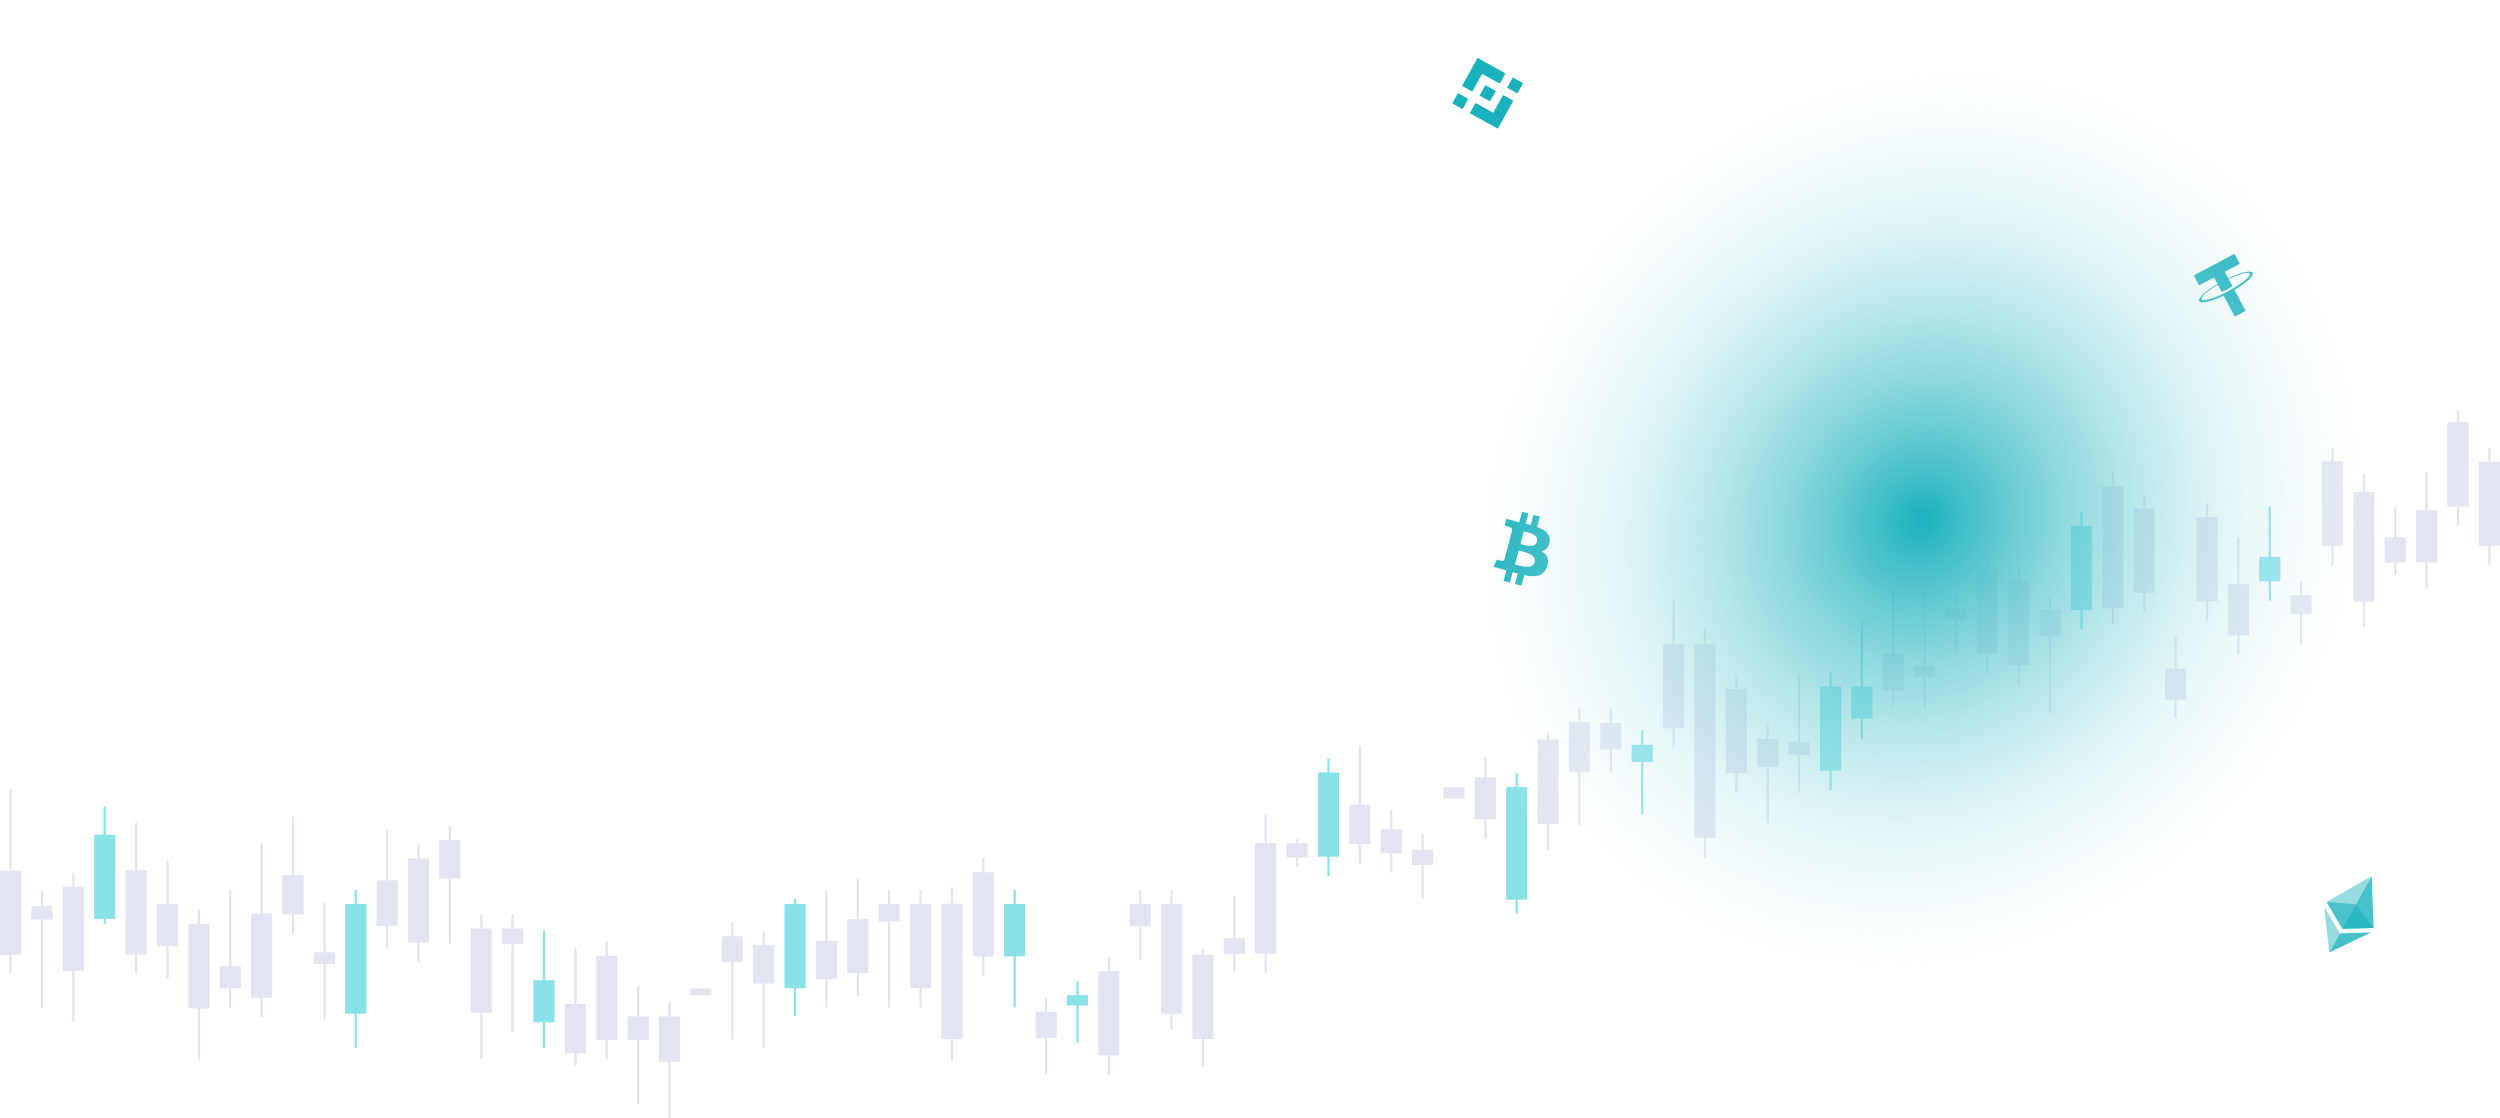 <svg width="1500" height="671" viewBox="0 0 1500 671" fill="none" xmlns="http://www.w3.org/2000/svg">
<g clip-path="url(#clip0_5896_37080)">
<path d="M7 473.56H5.67V522.43H0V572.95H5.68V584.53H7V572.95H12.69V522.43H7V473.56Z" fill="#E2E5F1"/>
<path d="M25.838 534.36H24.508V543.64H18.828V551.75H24.508V604.81H25.838V551.75H31.518V543.64H25.838V534.36Z" fill="#E2E5F1"/>
<path d="M44.658 523.64H43.328V532.04H37.648V582.56H43.328V612.84H44.658V582.51H50.348V532.04H44.658V523.64Z" fill="#E2E5F1"/>
<path d="M63.49 483.82H62.16V500.82H56.48V551.33H62.16V554.23H63.49V551.33H69.18V500.86H63.49V483.82Z" fill="#8AE2E9"/>
<path d="M82.323 493.56H81.002V522.17H75.312V572.69H81.002V584.27H82.332V572.69H88.002V522.17H82.323V493.56Z" fill="#E2E5F1"/>
<path d="M101.153 516.56H99.823V542.43H94.133V567.69H99.823V587.04H101.153V567.69H106.833V542.43H101.153V516.56Z" fill="#E2E5F1"/>
<path d="M120 546.15H118.64V554.5H113V605.04H118.68V636.37H120V605.04H125.69V554.5H120V546.15Z" fill="#E2E5F1"/>
<path d="M138.799 534.04H137.469V579.72H131.789V592.91H137.469V604.49H138.799V592.95H144.479V579.76H138.799V534.04Z" fill="#E2E5F1"/>
<path d="M157.629 506.15H156.299V548.15H150.609V598.67H156.299V610.25H157.629V598.63H163.309V548.11H157.629V506.15Z" fill="#E2E5F1"/>
<path d="M176.447 489.79H175.117V525.04H169.438V548.68H175.117V560.24H176.447V548.66H182.137V525.04H176.447V489.79Z" fill="#E2E5F1"/>
<path d="M195.28 541.25H194V571.34H188.32V578.34H194V611.67H195.33V578.37H201V571.37H195.32L195.28 541.25Z" fill="#E2E5F1"/>
<path d="M214.11 534.04H212.78V542.39H207.09V608.24H212.78V628.66H214.11V608.24H219.79V542.43H214.11V534.04Z" fill="#8AE2E9"/>
<path d="M232.942 498.35H231.602V528.19H225.922V555.55H231.602V568.8H232.942V555.55H238.622V528.19H232.942V498.35Z" fill="#E2E5F1"/>
<path d="M251.76 506.64H250.43V515.04H244.75V565.56H250.43V577.13H251.76V565.52H257.44V515.04H251.76V506.64Z" fill="#E2E5F1"/>
<path d="M270.59 495.63H269.26V503.98H263.57V527.04H269.26V566.04H270.59V527.04H276.27V503.98H270.59V495.63Z" fill="#E2E5F1"/>
<path d="M289.408 548.75H288.078V557.11H282.398V607.63H288.078V635.04H289.408V607.63H295.098V557.11H289.408V548.75Z" fill="#E2E5F1"/>
<path d="M308.24 548.75H306.91V557.11H301.23V566.45H306.91V619.21H308.24V566.45H313.92V557.11H308.24V548.75Z" fill="#E2E5F1"/>
<path d="M327.071 558.34H325.741V588.12H320.051V613.38H325.741V628.79H327.071V613.38H332.751V588.12H327.071V558.34Z" fill="#8AE2E9"/>
<path d="M345.889 568.75H344.559V602.37H338.879V631.92H344.559V639.21H345.889V631.92H351.579V602.37H345.889V568.75Z" fill="#E2E5F1"/>
<path d="M364.719 565.11H363.389V573.46H357.699V623.97H363.389V635.56H364.719V623.97H370.399V573.46H364.719V565.11Z" fill="#E2E5F1"/>
<path d="M383.551 591.84H382.221V609.84H376.531V623.94H382.221V662.26H383.551V623.97H389.231V609.87H383.551V591.84Z" fill="#E2E5F1"/>
<path d="M402.37 601.48H401V609.83H395.32V637.18H401V671.93H402.33V637.18H408.02V609.83H402.33L402.37 601.48Z" fill="#E2E5F1"/>
<path d="M440 553.38H438.7V561.73H433V577.21H438.69V623.83H440V577.21H445.68V561.73H440V553.38Z" fill="#E2E5F1"/>
<path d="M458.85 558.75H457.52V567.1H451.84V590.18H457.52V629.18H458.85V590.18H464.54V567.1H458.85V558.75Z" fill="#E2E5F1"/>
<path d="M477.682 539.24H476.352V542.43H470.672V592.95H476.352V609.69H477.682V592.95H483.362V542.43H477.682V539.24Z" fill="#8AE2E9"/>
<path d="M496.512 534.04H495.182V564.46H489.492V587.61H495.182V604.49H496.512V587.65H502.192V564.5H496.512V534.04Z" fill="#E2E5F1"/>
<path d="M515.33 527.04H514V551.53H508.32V583.81H514V597.49H515.33V583.83H521V551.55H515.31L515.33 527.04Z" fill="#E2E5F1"/>
<path d="M534.162 534.04H532.832V542.39H527.152V552.83H532.832V604.49H534.162V552.87H539.842V542.43H534.162V534.04Z" fill="#E2E5F1"/>
<path d="M553 534.04H551.67V542.39H546V592.91H551.69V604.49H553V592.95H558.68V542.43H553V534.04Z" fill="#E2E5F1"/>
<path d="M571.811 532.14H570.481V542.27H564.801V623.54H570.481V636.9H571.811V623.54H577.501V542.27H571.811V532.14Z" fill="#E2E5F1"/>
<path d="M590.637 514.959H589.307V523.309H583.617V573.829H589.307V585.409H590.637V573.829H596.317V523.309H590.637V514.959Z" fill="#E2E5F1"/>
<path d="M609.469 534.04H608.129V542.39H602.449V573.79H608.129V604.49H609.469V573.79H615.149V542.39H609.469V534.04Z" fill="#8AE2E9"/>
<path d="M628.29 598.75H627V607.1H621.32V622.8H627V644.49H628.33V622.8H634V607.1H628.31L628.29 598.75Z" fill="#E2E5F1"/>
<path d="M647.122 588.75H645.792V597.1H640.102V603.27H645.792V625.73H647.122V603.27H652.802V597.1H647.122V588.75Z" fill="#8AE2E9"/>
<path d="M665.94 574.4H664.61V582.75H658.93V633.27H664.61V644.85H665.94V633.27H671.63V582.75H665.94V574.4Z" fill="#E2E5F1"/>
<path d="M684.768 534.04H683.438V542.39H677.758V555.69H683.438V576.04H684.768V555.73H690.458V542.43H684.768V534.04Z" fill="#E2E5F1"/>
<path d="M703.6 534.04H702.27V542.39H696.59V608.27H702.27V617.55H703.6V608.27H709.28V542.43H703.6V534.04Z" fill="#E2E5F1"/>
<path d="M722.43 569.31H721.09V572.85H715.41V623.37H721.09V639.76H722.43V623.37H728.11V572.85H722.43V569.31Z" fill="#E2E5F1"/>
<path d="M741.248 537.24H739.918V562.95H734.238V572.44H739.918V582.9H741.248V572.44H746.928V562.95H741.248V537.24Z" fill="#E2E5F1"/>
<path d="M760.08 488.38H758.75V505.9H753.07V572.21H758.75V583.79H760.08V572.21H765.76V505.9H760.08V488.38Z" fill="#E2E5F1"/>
<path d="M778.911 503.5H777.571V505.97H771.891V514.44H777.571V520.14H778.911V514.44H784.591V505.97H778.911V503.5Z" fill="#E2E5F1"/>
<path d="M797.733 455.16H796.403V463.51H790.723V514.04H796.403V525.63H797.733V514.04H803.423V463.51H797.733V455.16Z" fill="#8AE2E9"/>
<path d="M816.559 447.53H815.229V482.75H809.539V506.39H815.229V517.97H816.559V506.39H822.239V482.75H816.559V447.53Z" fill="#E2E5F1"/>
<path d="M854.209 499.72H852.879V509.85H847.199V519.04H852.879V538.74H854.209V519.04H859.889V509.87H854.209V499.72Z" fill="#E2E5F1"/>
<path d="M891.872 454.57H890.532V466.39H884.852V491.65H890.532V503.23H891.872V491.65H897.552V466.39H891.872V454.57Z" fill="#E2E5F1"/>
<path d="M910.69 463.83H909.36V472.18H903.68V539.79H909.36V548.04H910.69V539.79H916.38V472.18H910.69V463.83Z" fill="#8AE2E9"/>
<path d="M929.52 439.62H928.18V443.8H922.5V494.32H928.18V510.04H929.52V494.32H935.2V443.8H929.52V439.62Z" fill="#E2E5F1"/>
<path d="M948.34 424.96H947V433.31H941.32V463.09H947V495.41H948.33V463.09H954V433.31H948.31L948.34 424.96Z" fill="#E2E5F1"/>
<path d="M967.17 425.37H965.84V433.73H960.16V449.73H965.84V463.46H967.17V449.77H972.85V433.77H967.17V425.37Z" fill="#E2E5F1"/>
<path d="M986 438.04H984.67V446.86H979V457.14H984.69V488.83H986V457.14H991.68V446.83H986V438.04Z" fill="#8AE2E9"/>
<path d="M1004.82 360.27H1003.49V386.44H997.809V436.96H1003.49V448.54H1004.82V436.96H1010.51V386.44H1004.82V360.27Z" fill="#E2E5F1"/>
<path d="M1023.65 377.27H1022.32V386.44H1016.64V502.95H1022.32V514.53H1023.65V502.95H1029.34V386.44H1023.65V377.27Z" fill="#E2E5F1"/>
<path d="M1042.48 404.96H1041.15V413.31H1035.46V463.83H1041.15V475.41H1042.48V463.83H1048.16V413.31H1042.48V404.96Z" fill="#E2E5F1"/>
<path d="M1061.31 434.96H1060V443.31H1054.32V460.14H1060V493.83H1061.34V460.14H1067V443.31H1061.32L1061.31 434.96Z" fill="#E2E5F1"/>
<path d="M1080.13 405.16H1078.8V445.11H1073.12V452.86H1078.8V475.61H1080.13V452.86H1085.81V445.11H1080.13V405.16Z" fill="#E2E5F1"/>
<path d="M1099 403.54H1097.67V411.89H1091.98V462.41H1097.67V474.04H1099V462.41H1104.68V411.89H1099V403.54Z" fill="#8AE2E9"/>
<path d="M1136.61 353.54H1135.28V392.34H1129.6V414.4H1135.28V424.04H1136.61V414.45H1142.29V392.34H1136.61V353.54Z" fill="#E2E5F1"/>
<path d="M1155.44 355.04H1154.11V399.61H1148.42V406.26H1154.11V425.49H1155.44V406.26H1161.12V399.61H1155.44V355.04Z" fill="#E2E5F1"/>
<path d="M1174.26 356.79H1172.93V365.31H1167.25V372.04H1172.93V392.04H1174.26V372.04H1180V365.28H1174.31L1174.26 356.79Z" fill="#E2E5F1"/>
<path d="M1211.92 340.15H1210.59V348.5H1204.91V399.04H1210.59V410.62H1211.92V399.04H1217.6V348.5H1211.92V340.15Z" fill="#E2E5F1"/>
<path d="M1230.74 357.19H1229.41V365.54H1223.73V381.93H1229.41V427.64H1230.74V381.93H1236.43V365.54H1230.74V357.19Z" fill="#E2E5F1"/>
<path d="M1249.57 307.19H1248.24V315.54H1242.56V366.04H1248.24V377.64H1249.57V366.04H1255.25V315.54H1249.57V307.19Z" fill="#8AE2E9"/>
<path d="M1268.4 283.35H1267.07V291.7H1261.38V364.98H1267.07V374.6H1268.4V364.98H1274.08V291.7H1268.4V283.35Z" fill="#E2E5F1"/>
<path d="M1287.22 296.83H1285.89V305.18H1280.21V355.7H1285.89V367.28H1287.22V355.7H1292.91V305.18H1287.22V296.83Z" fill="#E2E5F1"/>
<path d="M1306.05 381.7H1304.72V401.2H1299V420.04H1304.68V430.64H1306.01V420.04H1311.69V401.24H1306.01L1306.05 381.7Z" fill="#E2E5F1"/>
<path d="M1324.88 301.89H1323.55V310.25H1317.86V360.77H1323.55V372.34H1324.88V360.77H1330.56V310.25H1324.88V301.89Z" fill="#E2E5F1"/>
<path d="M1343.7 322.36H1342.37V350.54H1336.69V381.23H1342.37V392.81H1343.7V381.23H1349.39V350.54H1343.7V322.36Z" fill="#E2E5F1"/>
<path d="M1362.53 304.04H1361.2V334.11H1355.52V348.76H1361.2V360.34H1362.53V348.8H1368.21V334.15H1362.53V304.04Z" fill="#8AE2E9"/>
<path d="M1381.36 348.75H1380V357.09H1374.32V368.5H1380V386.89H1381.33V368.5H1387V357.09H1381.32L1381.36 348.75Z" fill="#E2E5F1"/>
<path d="M1400.18 268.53H1398.85V276.89H1393.17V327.4H1398.85V339.04H1400.18V327.4H1405.87V276.89H1400.18V268.53Z" fill="#E2E5F1"/>
<path d="M1419 284.4H1417.67V295.26H1412V360.98H1417.68V376.04H1419V360.98H1424.68V295.26H1419V284.4Z" fill="#E2E5F1"/>
<path d="M1437.84 304.04H1436.51V322.48H1430.82V337.48H1436.51V344.92H1437.84V337.48H1443.52V322.48H1437.84V304.04Z" fill="#E2E5F1"/>
<path d="M1456.66 283.12H1455.33V306.12H1449.65V337.4H1455.33V353.51H1456.66V337.45H1462.35V306.17H1456.66V283.12Z" fill="#E2E5F1"/>
<path d="M1475.49 245.04H1474.16V253.39H1468.48V303.91H1474.16V315.49H1475.49V303.87H1481.17V253.35H1475.49V245.04Z" fill="#E2E5F1"/>
<path d="M426.877 593.04H414.188V597.23H426.877V593.04Z" fill="#E2E5F1"/>
<path d="M835.387 485.74H834.047V497.55H828.367V512.04H834.047V523.62H835.387V512.04H841.067V497.55H835.387V485.74Z" fill="#E2E5F1"/>
<path d="M878.72 472.37H866V479.04H878.69L878.72 472.37Z" fill="#E2E5F1"/>
<path d="M1117.79 373.089H1116.46V411.889H1110.77V431.159H1116.46V443.539H1117.79V431.159H1123.47V411.889H1117.79V373.089Z" fill="#8AE2E9"/>
<path d="M1193.09 333.54H1191.76V341.89H1186.08V392.41H1191.76V404.04H1193.09V392.41H1198.78V341.89H1193.09V333.54Z" fill="#E2E5F1"/>
<path d="M1500 277.04H1494.32V268.64H1493V277.04H1487.31V327.56H1493V339.14H1494.33V327.51H1500V277.04Z" fill="#E2E5F1"/>
</g>
<g filter="url(#filter0_dd_5896_37080)">
<circle cx="914.267" cy="321.519" r="35" transform="rotate(1 914.267 321.519)" fill="white"/>
<path d="M929.784 316.802C930.562 312.158 927.06 309.593 922.241 307.838L923.924 301.558L920.101 300.534L918.463 306.649C917.458 306.38 916.425 306.124 915.399 305.871L917.049 299.716L913.228 298.692L911.545 304.97C910.712 304.766 909.895 304.563 909.103 304.351L909.107 304.332L903.835 302.917L902.742 307C902.742 307 905.58 307.703 905.519 307.742C907.067 308.158 907.33 309.192 907.269 310.007L905.352 317.161C905.459 317.19 905.597 317.232 905.749 317.296C905.622 317.262 905.486 317.225 905.345 317.188L902.659 327.211C902.46 327.68 901.966 328.38 900.883 328.092C900.921 328.149 898.105 327.347 898.105 327.347L896.122 331.709L901.097 333.042C902.022 333.291 902.929 333.551 903.822 333.796L902.121 340.148L905.94 341.172L907.624 334.887C908.666 335.19 909.679 335.47 910.67 335.735L908.992 341.99L912.815 343.014L914.515 336.674C921.04 338.027 925.972 337.613 928.148 331.728C929.901 326.989 928.196 324.208 924.783 322.354C927.301 321.819 929.22 320.202 929.784 316.802ZM920.796 328.951C919.526 333.698 911.543 330.98 908.952 330.289L911.208 321.873C913.799 322.568 922.123 324 920.796 328.951ZM922.2 316.601C921.041 320.919 914.398 318.599 912.24 318.021L914.285 310.388C916.443 310.966 923.406 312.096 922.2 316.601Z" fill="#19B1BD"/>
</g>
<g filter="url(#filter1_dd_5896_37080)">
<path d="M861.547 56.222C866.494 73.476 884.492 83.453 901.746 78.505C919 73.558 928.976 55.56 924.029 38.306C919.081 21.052 901.083 11.076 883.829 16.023C866.575 20.971 856.599 38.968 861.547 56.222Z" fill="white"/>
<path d="M899.898 41.808L889.269 35.916L883.377 46.546L877.215 43.138L886.524 26.344L903.311 35.65L899.898 41.808ZM913.847 41.489L907.669 38.065L904.25 44.241L910.422 47.667L913.847 41.489ZM901.848 48.611L895.956 59.24L885.327 53.348L881.902 59.521L898.701 68.812L908.007 52.025L901.848 48.611ZM880.951 50.922L874.778 47.497L871.378 53.667L877.556 57.091L880.951 50.922ZM887.753 48.972L894.006 52.437L897.472 46.185L896.376 45.574L895.845 45.279L891.219 42.719L887.753 48.972Z" fill="#19B1BD"/>
</g>
<g filter="url(#filter2_dd_5896_37080)">
<circle cx="1410.06" cy="540.036" r="35" transform="rotate(29 1410.06 540.036)" fill="white"/>
<path opacity="0.6" d="M1413.59 534.179L1395.95 532.773L1405.42 548.916L1424.14 548.397L1413.59 534.179Z" fill="#19B1BD"/>
<path opacity="0.45" d="M1395.95 532.773L1405.43 548.916L1413.6 534.179L1423.01 517.2L1395.95 532.773Z" fill="#19B1BD"/>
<path opacity="0.8" d="M1423.01 517.2L1413.6 534.179L1405.43 548.915L1424.14 548.397L1423.01 517.2Z" fill="#19B1BD"/>
<path opacity="0.45" d="M1394.47 535.445L1397.55 563.118L1403.95 551.584L1394.47 535.445Z" fill="#19B1BD"/>
<path opacity="0.8" d="M1403.95 551.584L1397.55 563.118L1422.66 551.074L1403.95 551.584Z" fill="#19B1BD"/>
</g>
<g clip-path="url(#clip1_5896_37080)" filter="url(#filter3_dd_5896_37080)">
<path d="M1349.79 190.384C1364.42 182.605 1369.97 164.44 1362.19 149.811C1354.42 135.182 1336.25 129.629 1321.62 137.407C1306.99 145.186 1301.44 163.35 1309.22 177.98C1317 192.609 1335.16 198.162 1349.79 190.384Z" fill="white"/>
<path fill-rule="evenodd" clip-rule="evenodd" d="M1340.1 164.494L1340.1 164.49C1339.93 164.6 1339.02 165.156 1336.92 166.269C1335.25 167.158 1334.05 167.735 1333.62 167.935L1333.63 167.94C1327.04 171.079 1321.64 172.513 1320.93 171.172C1320.21 169.833 1324.42 166.157 1330.71 162.447L1333.03 166.824C1333.47 166.63 1334.71 166.061 1336.38 165.175C1338.38 164.113 1339.33 163.497 1339.51 163.381L1337.19 159.006C1343.76 155.877 1349.15 154.449 1349.86 155.787C1350.58 157.128 1346.38 160.794 1340.1 164.494ZM1336.94 158.55L1334.86 154.633L1343.82 149.868L1340.65 143.895L1316.24 156.87L1319.42 162.844L1328.38 158.078L1330.47 161.993C1323.36 166.201 1318.65 170.557 1319.57 172.285C1320.49 174.014 1326.73 172.543 1334.19 169.006L1340.87 181.558L1347.35 178.114L1340.67 165.558C1347.77 161.357 1352.46 157.009 1351.55 155.282C1350.63 153.556 1344.4 155.019 1336.94 158.55Z" fill="#19B1BD"/>
</g>
<ellipse cx="1129.5" cy="319" rx="307.5" ry="310" fill="url(#paint0_radial_5896_37080)"/>
<defs>
<filter id="filter0_dd_5896_37080" x="859.66" y="271.313" width="109.211" height="109.211" filterUnits="userSpaceOnUse" color-interpolation-filters="sRGB">
<feFlood flood-opacity="0" result="BackgroundImageFix"/>
<feColorMatrix in="SourceAlpha" type="matrix" values="0 0 0 0 0 0 0 0 0 0 0 0 0 0 0 0 0 0 127 0" result="hardAlpha"/>
<feMorphology radius="1" operator="erode" in="SourceAlpha" result="effect1_dropShadow_5896_37080"/>
<feOffset dy="4"/>
<feGaussianBlur stdDeviation="4.5"/>
<feColorMatrix type="matrix" values="0 0 0 0 0.075 0 0 0 0 0.063 0 0 0 0 0.133 0 0 0 0.03 0"/>
<feBlend mode="normal" in2="BackgroundImageFix" result="effect1_dropShadow_5896_37080"/>
<feColorMatrix in="SourceAlpha" type="matrix" values="0 0 0 0 0 0 0 0 0 0 0 0 0 0 0 0 0 0 127 0" result="hardAlpha"/>
<feMorphology radius="1" operator="erode" in="SourceAlpha" result="effect2_dropShadow_5896_37080"/>
<feOffset dy="4.4"/>
<feGaussianBlur stdDeviation="10"/>
<feColorMatrix type="matrix" values="0 0 0 0 0.075 0 0 0 0 0.063 0 0 0 0 0.133 0 0 0 0.05 0"/>
<feBlend mode="normal" in2="effect1_dropShadow_5896_37080" result="effect2_dropShadow_5896_37080"/>
<feBlend mode="normal" in="SourceGraphic" in2="effect2_dropShadow_5896_37080" result="shape"/>
</filter>
<filter id="filter1_dd_5896_37080" x="833.59" y="-7.535" width="118.398" height="118.398" filterUnits="userSpaceOnUse" color-interpolation-filters="sRGB">
<feFlood flood-opacity="0" result="BackgroundImageFix"/>
<feColorMatrix in="SourceAlpha" type="matrix" values="0 0 0 0 0 0 0 0 0 0 0 0 0 0 0 0 0 0 127 0" result="hardAlpha"/>
<feMorphology radius="1" operator="erode" in="SourceAlpha" result="effect1_dropShadow_5896_37080"/>
<feOffset dy="4"/>
<feGaussianBlur stdDeviation="4.5"/>
<feColorMatrix type="matrix" values="0 0 0 0 0.075 0 0 0 0 0.063 0 0 0 0 0.133 0 0 0 0.03 0"/>
<feBlend mode="normal" in2="BackgroundImageFix" result="effect1_dropShadow_5896_37080"/>
<feColorMatrix in="SourceAlpha" type="matrix" values="0 0 0 0 0 0 0 0 0 0 0 0 0 0 0 0 0 0 127 0" result="hardAlpha"/>
<feMorphology radius="1" operator="erode" in="SourceAlpha" result="effect2_dropShadow_5896_37080"/>
<feOffset dy="4.4"/>
<feGaussianBlur stdDeviation="10"/>
<feColorMatrix type="matrix" values="0 0 0 0 0.075 0 0 0 0 0.063 0 0 0 0 0.133 0 0 0 0.05 0"/>
<feBlend mode="normal" in2="effect1_dropShadow_5896_37080" result="effect2_dropShadow_5896_37080"/>
<feBlend mode="normal" in="SourceGraphic" in2="effect2_dropShadow_5896_37080" result="shape"/>
</filter>
<filter id="filter2_dd_5896_37080" x="1343.48" y="477.856" width="133.16" height="133.16" filterUnits="userSpaceOnUse" color-interpolation-filters="sRGB">
<feFlood flood-opacity="0" result="BackgroundImageFix"/>
<feColorMatrix in="SourceAlpha" type="matrix" values="0 0 0 0 0 0 0 0 0 0 0 0 0 0 0 0 0 0 127 0" result="hardAlpha"/>
<feMorphology radius="1" operator="erode" in="SourceAlpha" result="effect1_dropShadow_5896_37080"/>
<feOffset dy="4"/>
<feGaussianBlur stdDeviation="4.5"/>
<feColorMatrix type="matrix" values="0 0 0 0 0.075 0 0 0 0 0.063 0 0 0 0 0.133 0 0 0 0.03 0"/>
<feBlend mode="normal" in2="BackgroundImageFix" result="effect1_dropShadow_5896_37080"/>
<feColorMatrix in="SourceAlpha" type="matrix" values="0 0 0 0 0 0 0 0 0 0 0 0 0 0 0 0 0 0 127 0" result="hardAlpha"/>
<feMorphology radius="1" operator="erode" in="SourceAlpha" result="effect2_dropShadow_5896_37080"/>
<feOffset dy="4.4"/>
<feGaussianBlur stdDeviation="10"/>
<feColorMatrix type="matrix" values="0 0 0 0 0.075 0 0 0 0 0.063 0 0 0 0 0.133 0 0 0 0.05 0"/>
<feBlend mode="normal" in2="effect1_dropShadow_5896_37080" result="effect2_dropShadow_5896_37080"/>
<feBlend mode="normal" in="SourceGraphic" in2="effect2_dropShadow_5896_37080" result="shape"/>
</filter>
<filter id="filter3_dd_5896_37080" x="1276.13" y="108.723" width="119.145" height="119.146" filterUnits="userSpaceOnUse" color-interpolation-filters="sRGB">
<feFlood flood-opacity="0" result="BackgroundImageFix"/>
<feColorMatrix in="SourceAlpha" type="matrix" values="0 0 0 0 0 0 0 0 0 0 0 0 0 0 0 0 0 0 127 0" result="hardAlpha"/>
<feMorphology radius="1" operator="erode" in="SourceAlpha" result="effect1_dropShadow_5896_37080"/>
<feOffset dy="4"/>
<feGaussianBlur stdDeviation="4.5"/>
<feColorMatrix type="matrix" values="0 0 0 0 0.075 0 0 0 0 0.063 0 0 0 0 0.133 0 0 0 0.03 0"/>
<feBlend mode="normal" in2="BackgroundImageFix" result="effect1_dropShadow_5896_37080"/>
<feColorMatrix in="SourceAlpha" type="matrix" values="0 0 0 0 0 0 0 0 0 0 0 0 0 0 0 0 0 0 127 0" result="hardAlpha"/>
<feMorphology radius="1" operator="erode" in="SourceAlpha" result="effect2_dropShadow_5896_37080"/>
<feOffset dy="4.4"/>
<feGaussianBlur stdDeviation="10"/>
<feColorMatrix type="matrix" values="0 0 0 0 0.075 0 0 0 0 0.063 0 0 0 0 0.133 0 0 0 0.05 0"/>
<feBlend mode="normal" in2="effect1_dropShadow_5896_37080" result="effect2_dropShadow_5896_37080"/>
<feBlend mode="normal" in="SourceGraphic" in2="effect2_dropShadow_5896_37080" result="shape"/>
</filter>
<radialGradient id="paint0_radial_5896_37080" cx="0" cy="0" r="1" gradientUnits="userSpaceOnUse" gradientTransform="translate(1153 312) rotate(128.211) scale(299.082 276.806)">
<stop stop-color="#19B1BD"/>
<stop offset="1" stop-color="white" stop-opacity="0"/>
</radialGradient>
<clipPath id="clip0_5896_37080">
<rect width="1500" height="425" fill="white" transform="translate(0 246)"/>
</clipPath>
<clipPath id="clip1_5896_37080">
<rect width="60" height="60" fill="white" transform="translate(1295.13 151.491) rotate(-28)"/>
</clipPath>
</defs>
</svg>
